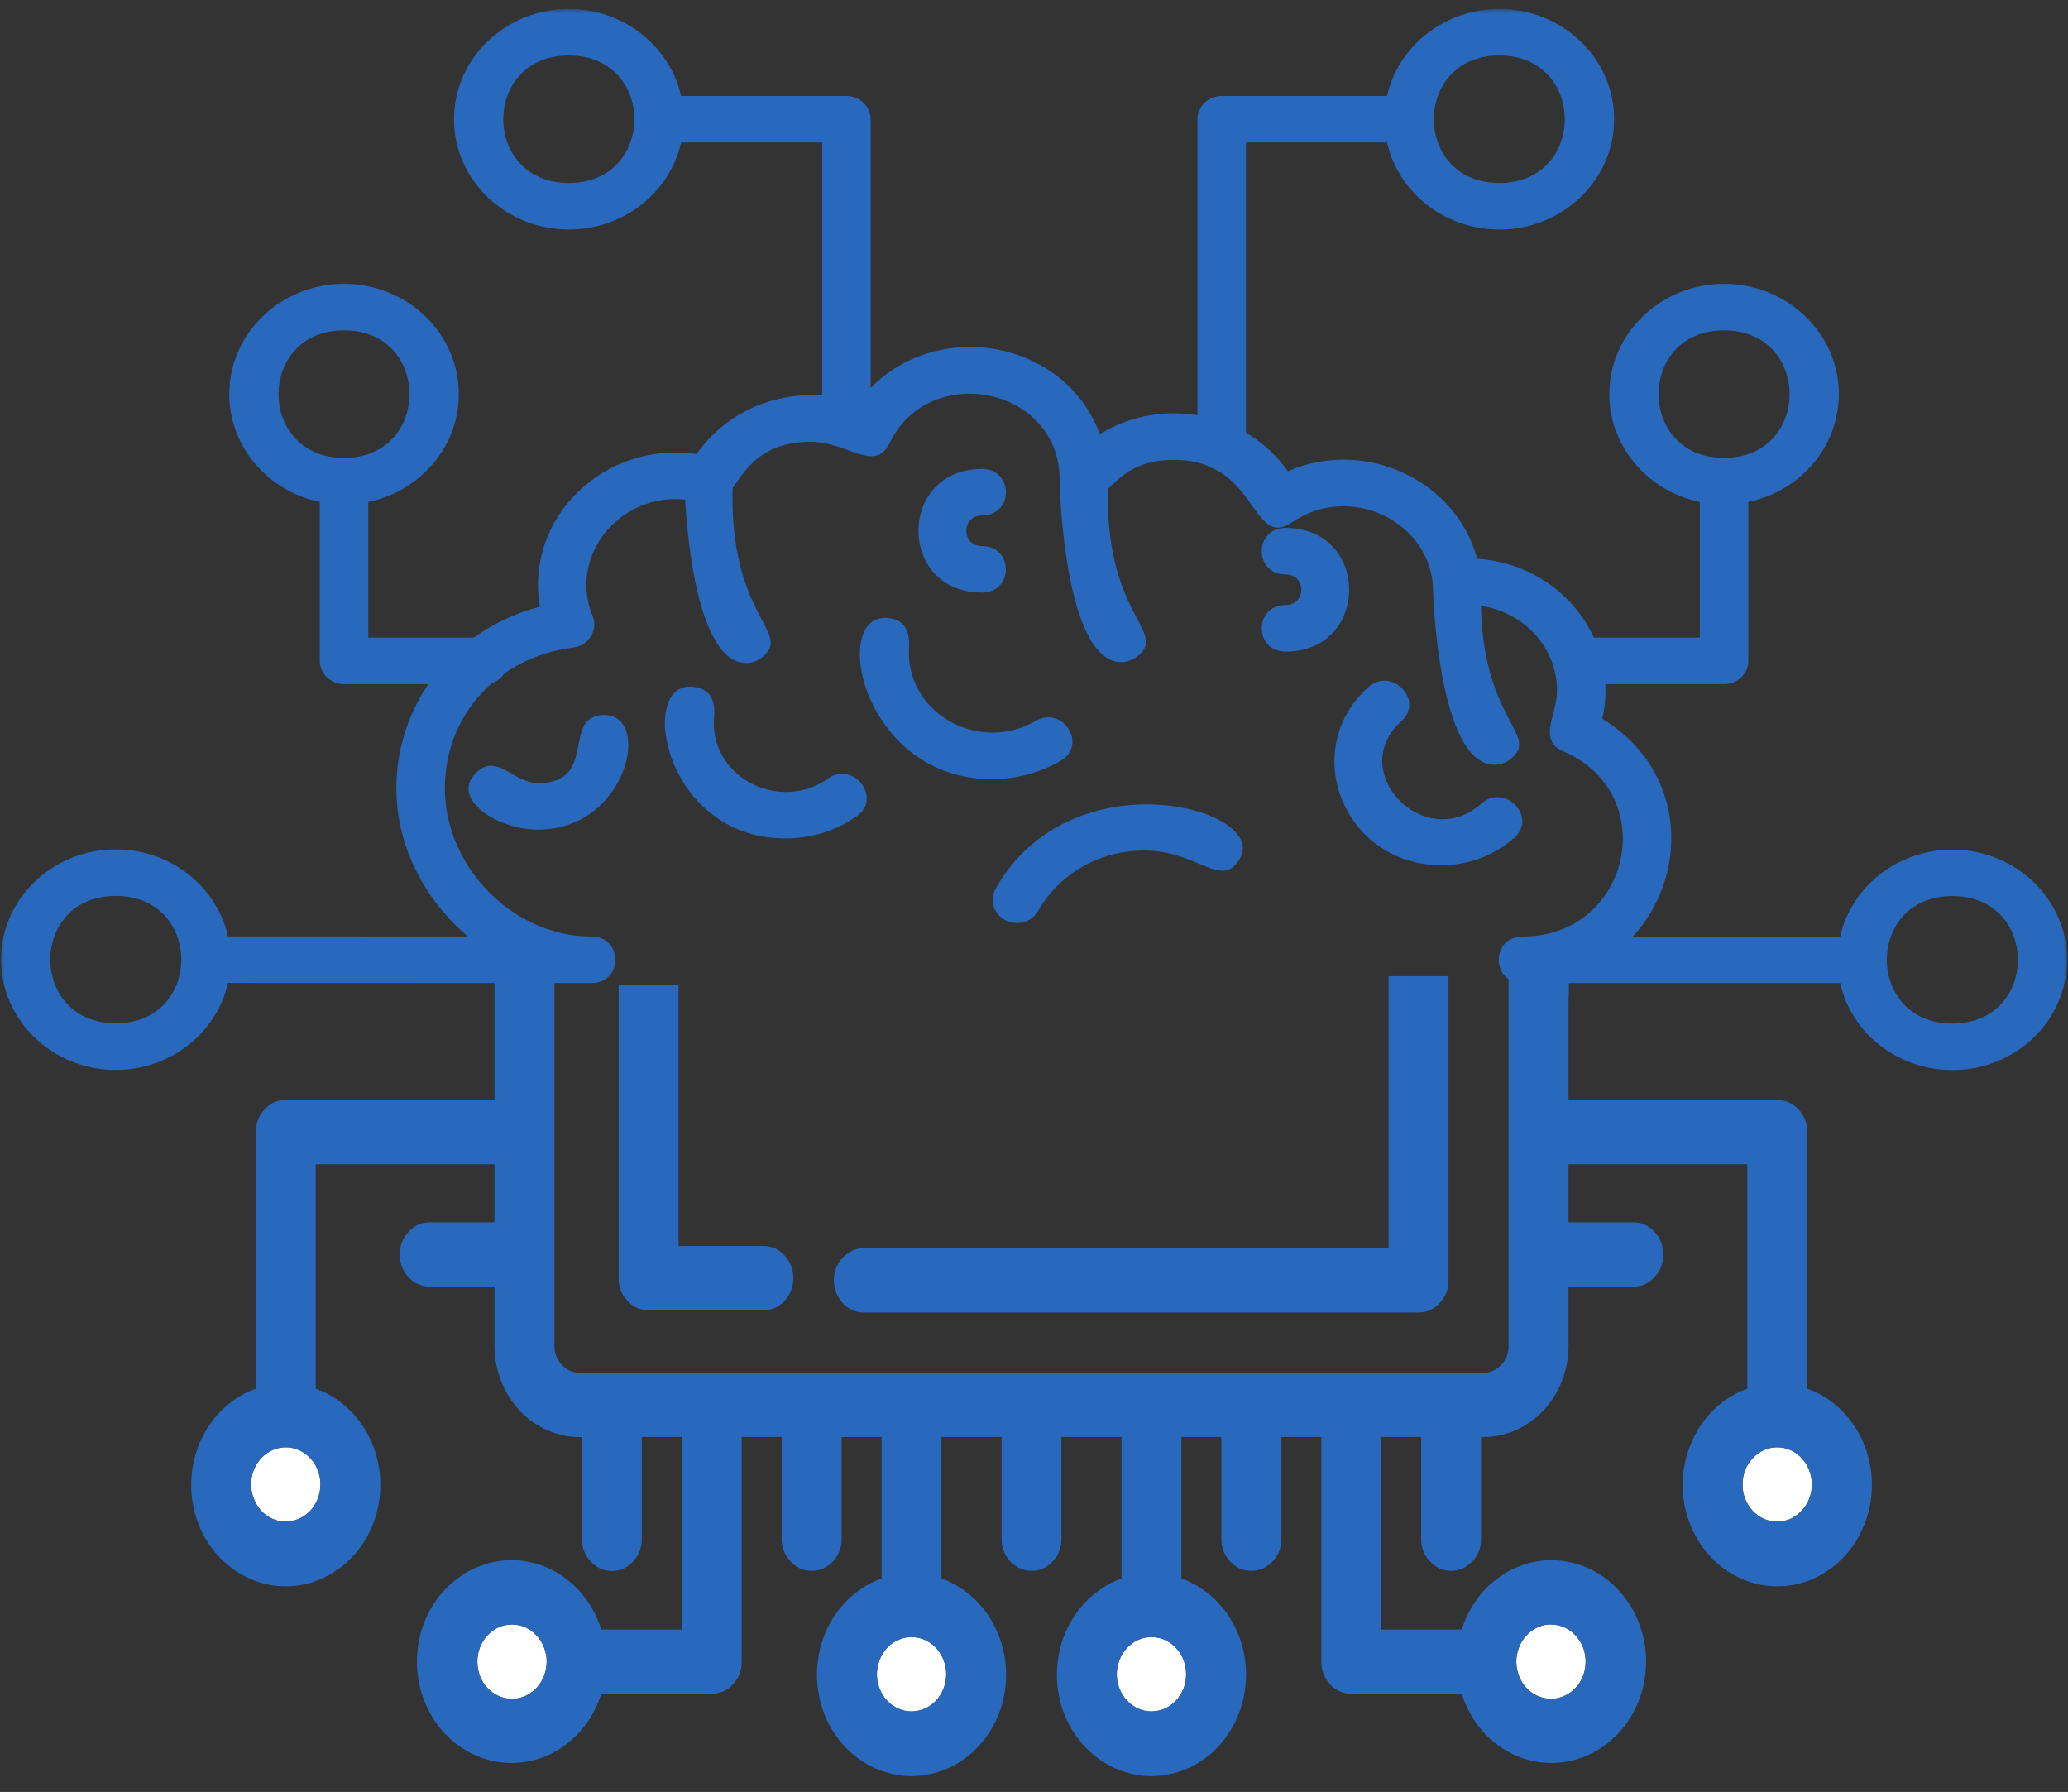 <svg width="232" height="201" viewBox="0 0 232 201" fill="none" xmlns="http://www.w3.org/2000/svg">
<rect x="0" y="0" width="232" height="201" fill="#333333" stroke="none"/>
<path d="M96.913 140.01H155.779V109.5H162.5V143.607C162.5 144.603 162.182 145.454 161.516 146.161C160.865 146.867 160.078 147.221 159.14 147.221H96.913C95.99 147.221 95.203 146.867 94.537 146.161C93.886 145.454 93.553 144.603 93.553 143.607C93.553 142.611 93.886 141.76 94.537 141.07C95.203 140.363 95.99 140.01 96.913 140.01Z" fill="#2969BD"/>
<mask id="mask0_211_350" style="mask-type:luminance" maskUnits="userSpaceOnUse" x="16" y="0" width="200" height="200">
<path d="M16 0H216V200H16V0Z" fill="white"/>
</mask>
<g mask="url(#mask0_211_350)">
<path d="M32.06 170.674C31.545 170.674 31.046 170.577 30.576 170.369C30.092 170.144 29.668 169.855 29.305 169.453C28.942 169.068 28.669 168.618 28.473 168.104C28.276 167.59 28.17 167.06 28.17 166.514C28.17 165.952 28.261 165.422 28.457 164.924C28.669 164.41 28.942 163.961 29.305 163.559C29.668 163.174 30.092 162.868 30.561 162.66C31.046 162.451 31.545 162.338 32.06 162.338C32.575 162.338 33.074 162.451 33.543 162.66C34.028 162.868 34.436 163.174 34.8 163.559C35.178 163.945 35.45 164.394 35.647 164.908C35.844 165.422 35.95 165.952 35.95 166.498C35.95 167.06 35.844 167.59 35.647 168.104C35.45 168.618 35.178 169.068 34.815 169.453C34.436 169.839 34.028 170.144 33.543 170.353C33.074 170.561 32.575 170.674 32.06 170.674ZM57.444 190.557C56.914 190.557 56.43 190.444 55.946 190.235C55.476 190.027 55.052 189.721 54.689 189.336C54.326 188.951 54.038 188.501 53.842 187.987C53.645 187.473 53.554 186.943 53.554 186.381C53.554 185.835 53.645 185.305 53.842 184.791C54.038 184.277 54.326 183.827 54.689 183.442C55.052 183.04 55.476 182.751 55.946 182.526C56.43 182.318 56.914 182.221 57.444 182.221C57.959 182.221 58.443 182.318 58.927 182.526C59.397 182.751 59.821 183.04 60.184 183.442C60.547 183.827 60.835 184.277 61.031 184.791C61.228 185.305 61.334 185.835 61.334 186.381C61.319 186.943 61.228 187.473 61.031 187.987C60.835 188.485 60.547 188.934 60.184 189.336C59.821 189.721 59.397 190.027 58.927 190.235C58.443 190.444 57.959 190.557 57.444 190.557ZM102.264 191.97C101.749 191.97 101.249 191.857 100.78 191.649C100.296 191.44 99.872 191.135 99.509 190.749C99.145 190.364 98.873 189.898 98.676 189.4C98.479 188.886 98.373 188.356 98.373 187.794C98.373 187.248 98.479 186.718 98.676 186.204C98.873 185.69 99.145 185.241 99.509 184.855C99.872 184.454 100.296 184.165 100.78 183.94C101.249 183.731 101.749 183.635 102.264 183.635C102.778 183.635 103.278 183.731 103.747 183.94C104.231 184.165 104.655 184.454 105.018 184.855C105.382 185.241 105.654 185.69 105.851 186.204C106.063 186.718 106.154 187.248 106.154 187.794C106.154 188.356 106.048 188.886 105.851 189.4C105.654 189.898 105.382 190.348 105.018 190.749C104.64 191.135 104.231 191.44 103.747 191.649C103.278 191.857 102.778 191.954 102.264 191.97ZM129.176 191.97C128.662 191.97 128.162 191.857 127.693 191.649C127.209 191.44 126.8 191.135 126.437 190.749C126.058 190.364 125.786 189.898 125.589 189.4C125.392 188.886 125.286 188.356 125.286 187.794C125.286 187.248 125.392 186.718 125.589 186.204C125.786 185.69 126.058 185.241 126.437 184.855C126.8 184.454 127.209 184.165 127.693 183.94C128.162 183.731 128.662 183.635 129.176 183.635C129.691 183.635 130.191 183.731 130.675 183.94C131.144 184.165 131.568 184.454 131.931 184.855C132.295 185.241 132.582 185.69 132.779 186.204C132.976 186.718 133.067 187.248 133.067 187.794C133.067 188.356 132.976 188.886 132.779 189.4C132.567 189.898 132.295 190.348 131.931 190.749C131.568 191.135 131.144 191.44 130.675 191.649C130.191 191.857 129.691 191.954 129.176 191.97ZM173.996 182.221C174.511 182.221 175.01 182.318 175.479 182.526C175.964 182.751 176.387 183.04 176.751 183.442C177.114 183.827 177.386 184.277 177.598 184.791C177.795 185.305 177.886 185.835 177.886 186.381C177.886 186.943 177.795 187.473 177.598 187.987C177.386 188.501 177.114 188.951 176.751 189.336C176.387 189.721 175.964 190.027 175.479 190.235C175.01 190.444 174.511 190.557 173.996 190.557C173.481 190.557 172.982 190.444 172.512 190.235C172.028 190.027 171.604 189.721 171.241 189.336C170.878 188.951 170.605 188.501 170.409 187.987C170.212 187.473 170.106 186.943 170.106 186.381C170.106 185.835 170.212 185.305 170.409 184.791C170.605 184.277 170.878 183.827 171.256 183.426C171.619 183.04 172.043 182.735 172.512 182.526C172.997 182.318 173.496 182.205 174.011 182.205L173.996 182.221ZM199.38 170.69C198.865 170.69 198.366 170.577 197.881 170.369C197.412 170.16 196.988 169.855 196.625 169.469C196.262 169.068 195.974 168.618 195.777 168.104C195.581 167.606 195.49 167.076 195.49 166.514C195.49 165.968 195.581 165.438 195.777 164.924C195.974 164.41 196.262 163.961 196.625 163.575C196.988 163.174 197.412 162.868 197.881 162.66C198.366 162.451 198.865 162.338 199.38 162.338C199.895 162.338 200.394 162.451 200.863 162.66C201.348 162.868 201.756 163.174 202.135 163.575C202.498 163.961 202.771 164.41 202.967 164.924C203.164 165.438 203.27 165.968 203.27 166.514C203.255 167.671 202.877 168.634 202.12 169.453C201.363 170.256 200.455 170.674 199.395 170.674L199.38 170.69Z" fill="white"/>
<path fill-rule="evenodd" clip-rule="evenodd" d="M55.476 109.66V111C55.476 112 55.476 113 55.476 113V115V116V116.872V123.376H32.06C31.137 123.376 30.334 123.729 29.683 124.436C29.017 125.143 28.7 125.994 28.7 126.99C28.7 127.086 28.715 127.182 28.73 127.279C28.73 127.375 28.7 127.455 28.7 127.568V155.77C27.897 156.043 27.156 156.428 26.444 156.894C25.733 157.376 25.082 157.938 24.507 158.564C23.916 159.207 23.402 159.913 22.978 160.668C22.539 161.439 22.206 162.242 21.949 163.093C21.691 163.961 21.54 164.828 21.479 165.711C21.419 166.611 21.449 167.494 21.585 168.377C21.722 169.26 21.949 170.128 22.267 170.947C22.584 171.766 22.993 172.553 23.493 173.276C23.977 173.998 24.552 174.641 25.188 175.219C25.824 175.797 26.505 176.295 27.247 176.696C28.003 177.114 28.775 177.419 29.593 177.628C30.395 177.837 31.227 177.933 32.06 177.933C32.892 177.933 33.71 177.837 34.527 177.628C35.345 177.419 36.117 177.114 36.858 176.696C37.6 176.295 38.296 175.797 38.932 175.219C39.568 174.641 40.128 173.998 40.627 173.276C41.112 172.553 41.52 171.766 41.853 170.947C42.171 170.128 42.398 169.26 42.535 168.377C42.671 167.494 42.701 166.611 42.64 165.711C42.58 164.828 42.428 163.961 42.171 163.093C41.914 162.242 41.566 161.439 41.142 160.668C40.703 159.913 40.203 159.207 39.613 158.564C39.023 157.938 38.372 157.376 37.676 156.894C36.964 156.428 36.207 156.043 35.42 155.77V130.587H55.476V137.108H48.211C47.287 137.108 46.485 137.461 45.834 138.168C45.183 138.874 44.85 139.725 44.85 140.721C44.85 141.717 45.183 142.568 45.834 143.259C46.485 143.965 47.287 144.319 48.211 144.319H55.476V150.968C55.476 152.317 55.718 153.618 56.203 154.87C56.687 156.123 57.383 157.231 58.276 158.195C59.17 159.159 60.199 159.897 61.364 160.411C62.545 160.925 63.756 161.198 65.012 161.198H65.285V172.601C65.285 173.597 65.603 174.448 66.269 175.155C66.919 175.861 67.722 176.215 68.645 176.215C69.568 176.215 70.371 175.861 71.022 175.155C71.672 174.448 72.005 173.597 72.005 172.601V161.182H76.486V182.783H67.449C67.192 181.932 66.829 181.129 66.39 180.358C65.951 179.603 65.436 178.913 64.846 178.286C64.24 177.66 63.59 177.114 62.878 176.648C62.167 176.183 61.41 175.813 60.608 175.54C59.821 175.267 59.003 175.106 58.171 175.026C57.338 174.962 56.506 175.01 55.688 175.155C54.856 175.299 54.069 175.54 53.297 175.877C52.525 176.231 51.798 176.664 51.132 177.194C50.451 177.724 49.845 178.335 49.3 179.009C48.756 179.684 48.301 180.422 47.923 181.225C47.545 182.029 47.257 182.864 47.06 183.731C46.879 184.598 46.773 185.481 46.773 186.381C46.773 187.28 46.879 188.164 47.06 189.031C47.257 189.898 47.545 190.733 47.923 191.536C48.301 192.323 48.756 193.062 49.3 193.753C49.845 194.427 50.451 195.037 51.132 195.567C51.798 196.097 52.525 196.531 53.297 196.868C54.069 197.222 54.856 197.463 55.688 197.607C56.506 197.752 57.338 197.784 58.171 197.72C59.003 197.655 59.821 197.495 60.608 197.222C61.41 196.949 62.167 196.579 62.878 196.113C63.59 195.648 64.24 195.102 64.846 194.475C65.436 193.849 65.951 193.158 66.39 192.404C66.829 191.633 67.192 190.83 67.449 189.978H79.846C80.785 189.978 81.572 189.625 82.223 188.934C82.889 188.228 83.207 187.377 83.207 186.381V161.182H87.687V172.601C87.687 173.597 88.02 174.448 88.686 175.139C89.337 175.845 90.124 176.199 91.062 176.199C91.986 176.199 92.773 175.845 93.439 175.139C94.09 174.448 94.423 173.597 94.423 172.601V161.182H98.903V177.05C98.101 177.339 97.359 177.724 96.648 178.19C95.936 178.672 95.285 179.218 94.71 179.86C94.12 180.503 93.605 181.193 93.181 181.964C92.743 182.735 92.41 183.538 92.152 184.389C91.895 185.241 91.744 186.124 91.683 187.007C91.607 187.907 91.653 188.79 91.789 189.673C91.925 190.557 92.152 191.408 92.47 192.243C92.788 193.062 93.197 193.833 93.696 194.556C94.181 195.278 94.741 195.937 95.376 196.515C96.027 197.093 96.708 197.591 97.45 197.993C98.192 198.394 98.979 198.699 99.796 198.908C100.598 199.117 101.431 199.229 102.264 199.229C103.096 199.229 103.913 199.117 104.731 198.908C105.548 198.699 106.32 198.394 107.062 197.993C107.804 197.591 108.5 197.093 109.136 196.515C109.771 195.937 110.331 195.278 110.831 194.556C111.315 193.833 111.724 193.062 112.057 192.243C112.375 191.408 112.602 190.557 112.738 189.673C112.874 188.79 112.905 187.907 112.844 187.007C112.783 186.124 112.617 185.241 112.375 184.389C112.117 183.538 111.769 182.735 111.345 181.964C110.907 181.193 110.407 180.503 109.817 179.86C109.226 179.218 108.575 178.672 107.879 178.19C107.168 177.724 106.411 177.339 105.624 177.05V161.182H112.36V172.601C112.36 173.597 112.693 174.448 113.344 175.139C114.01 175.845 114.797 176.199 115.72 176.199C116.643 176.199 117.446 175.845 118.096 175.139C118.762 174.448 119.08 173.597 119.08 172.601V161.182H125.816V177.05C125.029 177.339 124.272 177.724 123.576 178.19C122.864 178.672 122.214 179.218 121.623 179.86C121.033 180.503 120.533 181.193 120.094 181.964C119.671 182.735 119.322 183.538 119.065 184.389C118.823 185.241 118.656 186.124 118.596 187.007C118.535 187.907 118.566 188.79 118.702 189.673C118.838 190.557 119.065 191.408 119.383 192.243C119.716 193.062 120.125 193.833 120.609 194.556C121.109 195.278 121.669 195.937 122.304 196.515C122.94 197.093 123.636 197.591 124.378 197.993C125.12 198.394 125.892 198.699 126.709 198.908C127.527 199.117 128.344 199.229 129.176 199.229C130.009 199.229 130.841 199.117 131.659 198.908C132.461 198.699 133.248 198.394 133.99 197.993C134.732 197.591 135.428 197.093 136.064 196.515C136.699 195.937 137.259 195.278 137.744 194.556C138.243 193.833 138.652 193.062 138.97 192.243C139.288 191.408 139.515 190.557 139.651 189.673C139.787 188.79 139.833 187.907 139.772 187.007C139.696 186.124 139.545 185.241 139.288 184.389C139.045 183.538 138.697 182.735 138.258 181.964C137.835 181.193 137.32 180.503 136.73 179.86C136.154 179.218 135.503 178.672 134.792 178.19C134.081 177.724 133.339 177.339 132.537 177.05V161.182H137.017V172.601C137.017 173.597 137.35 174.448 138.001 175.139C138.667 175.845 139.454 176.199 140.377 176.199C141.316 176.199 142.103 175.845 142.769 175.139C143.42 174.448 143.753 173.597 143.753 172.601V161.182H148.233V186.381C148.233 187.377 148.551 188.228 149.217 188.934C149.868 189.625 150.655 189.978 151.594 189.978H163.991C164.248 190.83 164.611 191.633 165.05 192.404C165.489 193.158 166.004 193.849 166.594 194.475C167.2 195.102 167.85 195.648 168.562 196.113C169.273 196.579 170.03 196.949 170.832 197.222C171.619 197.495 172.437 197.655 173.269 197.72C174.102 197.784 174.934 197.752 175.752 197.607C176.584 197.463 177.371 197.222 178.143 196.868C178.915 196.531 179.642 196.097 180.308 195.567C180.989 195.037 181.594 194.427 182.139 193.753C182.684 193.062 183.138 192.323 183.517 191.536C183.895 190.733 184.183 189.898 184.38 189.031C184.576 188.164 184.667 187.28 184.667 186.381C184.667 185.481 184.576 184.598 184.38 183.731C184.183 182.864 183.895 182.029 183.517 181.225C183.138 180.422 182.684 179.684 182.139 179.009C181.594 178.335 180.989 177.724 180.308 177.194C179.642 176.664 178.915 176.231 178.143 175.877C177.371 175.54 176.584 175.299 175.752 175.155C174.934 175.01 174.102 174.962 173.269 175.026C172.437 175.106 171.619 175.267 170.832 175.54C170.03 175.813 169.273 176.183 168.562 176.648C167.85 177.114 167.2 177.66 166.594 178.286C166.004 178.913 165.489 179.603 165.05 180.358C164.611 181.129 164.248 181.932 163.991 182.783H154.954V161.182H159.434V172.601C159.434 173.597 159.767 174.448 160.418 175.139C161.084 175.845 161.871 176.199 162.795 176.199C163.733 176.199 164.52 175.845 165.171 175.139C165.837 174.448 166.155 173.597 166.155 172.601V161.182H166.428C167.684 161.182 168.91 160.925 170.076 160.411C171.241 159.881 172.27 159.142 173.163 158.195C174.056 157.231 174.753 156.123 175.237 154.87C175.721 153.618 175.964 152.317 175.964 150.952V144.319H183.229C184.153 144.319 184.955 143.965 185.606 143.259C186.272 142.568 186.59 141.717 186.59 140.721C186.59 139.725 186.272 138.874 185.606 138.168C184.955 137.461 184.153 137.108 183.229 137.108H175.964V130.587H196.02V155.77C195.233 156.043 194.491 156.428 193.779 156.894C193.068 157.376 192.417 157.938 191.827 158.564C191.252 159.207 190.737 159.913 190.313 160.668C189.874 161.439 189.526 162.242 189.284 163.093C189.027 163.961 188.86 164.828 188.799 165.711C188.739 166.611 188.784 167.494 188.905 168.377C189.042 169.26 189.269 170.128 189.602 170.947C189.92 171.766 190.328 172.553 190.813 173.276C191.312 173.998 191.872 174.641 192.508 175.219C193.144 175.797 193.84 176.295 194.582 176.696C195.323 177.114 196.11 177.419 196.913 177.628C197.73 177.837 198.547 177.933 199.395 177.933C200.228 177.933 201.045 177.837 201.862 177.628C202.665 177.419 203.452 177.114 204.193 176.696C204.935 176.295 205.631 175.797 206.267 175.219C206.903 174.641 207.463 173.998 207.962 173.276C208.447 172.553 208.855 171.766 209.173 170.947C209.506 170.128 209.733 169.26 209.87 168.377C209.991 167.494 210.036 166.611 209.976 165.711C209.915 164.828 209.749 163.961 209.491 163.093C209.249 162.242 208.901 161.439 208.477 160.668C208.038 159.913 207.523 159.207 206.948 158.564C206.358 157.938 205.707 157.376 204.996 156.894C204.284 156.428 203.543 156.043 202.755 155.77V127.568C202.755 127.471 202.725 127.375 202.725 127.279C202.71 127.182 202.755 127.086 202.755 126.99C202.755 125.994 202.422 125.143 201.772 124.436C201.106 123.745 200.318 123.392 199.395 123.392H175.964V116.872V115.812V114C175.964 114 175.964 113.996 175.964 113C175.964 112.004 176 111.5 176 111.5V109.66H169.243V150.952C169.243 151.787 168.971 152.51 168.426 153.088C167.866 153.682 167.2 153.971 166.428 153.987H65.012C64.24 153.971 63.574 153.682 63.029 153.088C62.469 152.51 62.197 151.787 62.197 150.952V109.66H55.476ZM30.576 170.369C31.046 170.577 31.545 170.674 32.06 170.674C32.575 170.674 33.074 170.561 33.543 170.353C34.028 170.144 34.436 169.839 34.815 169.453C35.178 169.068 35.45 168.618 35.647 168.104C35.844 167.59 35.95 167.06 35.95 166.498C35.95 165.952 35.844 165.422 35.647 164.908C35.45 164.394 35.178 163.945 34.8 163.559C34.436 163.174 34.028 162.868 33.543 162.66C33.074 162.451 32.575 162.338 32.06 162.338C31.545 162.338 31.046 162.451 30.561 162.66C30.092 162.868 29.668 163.174 29.305 163.559C28.942 163.961 28.669 164.41 28.457 164.924C28.261 165.422 28.17 165.952 28.17 166.514C28.17 167.06 28.276 167.59 28.473 168.104C28.669 168.618 28.942 169.068 29.305 169.453C29.668 169.855 30.092 170.144 30.576 170.369ZM55.946 190.235C56.43 190.444 56.914 190.557 57.444 190.557C57.959 190.557 58.443 190.444 58.927 190.235C59.397 190.027 59.821 189.721 60.184 189.336C60.547 188.934 60.835 188.485 61.031 187.987C61.228 187.473 61.319 186.943 61.334 186.381C61.334 185.835 61.228 185.305 61.031 184.791C60.835 184.277 60.547 183.827 60.184 183.442C59.821 183.04 59.397 182.751 58.927 182.526C58.443 182.318 57.959 182.221 57.444 182.221C56.914 182.221 56.43 182.318 55.946 182.526C55.476 182.751 55.052 183.04 54.689 183.442C54.326 183.827 54.038 184.277 53.842 184.791C53.645 185.305 53.554 185.835 53.554 186.381C53.554 186.943 53.645 187.473 53.842 187.987C54.038 188.501 54.326 188.951 54.689 189.336C55.052 189.721 55.476 190.027 55.946 190.235ZM100.78 191.649C101.249 191.857 101.749 191.97 102.264 191.97C102.778 191.954 103.278 191.857 103.747 191.649C104.231 191.44 104.64 191.135 105.018 190.749C105.382 190.348 105.654 189.898 105.851 189.4C106.048 188.886 106.154 188.356 106.154 187.794C106.154 187.248 106.063 186.718 105.851 186.204C105.654 185.69 105.382 185.241 105.018 184.855C104.655 184.454 104.231 184.165 103.747 183.94C103.278 183.731 102.778 183.635 102.264 183.635C101.749 183.635 101.249 183.731 100.78 183.94C100.296 184.165 99.872 184.454 99.509 184.855C99.145 185.241 98.873 185.69 98.676 186.204C98.479 186.718 98.373 187.248 98.373 187.794C98.373 188.356 98.479 188.886 98.676 189.4C98.873 189.898 99.145 190.364 99.509 190.749C99.872 191.135 100.296 191.44 100.78 191.649ZM127.693 191.649C128.162 191.857 128.662 191.97 129.176 191.97C129.691 191.954 130.191 191.857 130.675 191.649C131.144 191.44 131.568 191.135 131.931 190.749C132.295 190.348 132.567 189.898 132.779 189.4C132.976 188.886 133.067 188.356 133.067 187.794C133.067 187.248 132.976 186.718 132.779 186.204C132.582 185.69 132.295 185.241 131.931 184.855C131.568 184.454 131.144 184.165 130.675 183.94C130.191 183.731 129.691 183.635 129.176 183.635C128.662 183.635 128.162 183.731 127.693 183.94C127.209 184.165 126.8 184.454 126.437 184.855C126.058 185.241 125.786 185.69 125.589 186.204C125.392 186.718 125.286 187.248 125.286 187.794C125.286 188.356 125.392 188.886 125.589 189.4C125.786 189.898 126.058 190.364 126.437 190.749C126.8 191.135 127.209 191.44 127.693 191.649ZM175.479 182.526C175.01 182.318 174.511 182.221 173.996 182.221L174.011 182.205C173.496 182.205 172.997 182.318 172.512 182.526C172.043 182.735 171.619 183.04 171.256 183.426C170.878 183.827 170.605 184.277 170.409 184.791C170.212 185.305 170.106 185.835 170.106 186.381C170.106 186.943 170.212 187.473 170.409 187.987C170.605 188.501 170.878 188.951 171.241 189.336C171.604 189.721 172.028 190.027 172.512 190.235C172.982 190.444 173.481 190.557 173.996 190.557C174.511 190.557 175.01 190.444 175.479 190.235C175.964 190.027 176.387 189.721 176.751 189.336C177.114 188.951 177.386 188.501 177.598 187.987C177.795 187.473 177.886 186.943 177.886 186.381C177.886 185.835 177.795 185.305 177.598 184.791C177.386 184.277 177.114 183.827 176.751 183.442C176.387 183.04 175.964 182.751 175.479 182.526ZM197.881 170.369C198.366 170.577 198.865 170.69 199.38 170.69L199.395 170.674C200.455 170.674 201.363 170.256 202.12 169.453C202.877 168.634 203.255 167.671 203.27 166.514C203.27 165.968 203.164 165.438 202.967 164.924C202.771 164.41 202.498 163.961 202.135 163.575C201.756 163.174 201.348 162.868 200.863 162.66C200.394 162.451 199.895 162.338 199.38 162.338C198.865 162.338 198.366 162.451 197.881 162.66C197.412 162.868 196.988 163.174 196.625 163.575C196.262 163.961 195.974 164.41 195.777 164.924C195.581 165.438 195.49 165.968 195.49 166.514C195.49 167.076 195.581 167.606 195.777 168.104C195.974 168.618 196.262 169.068 196.625 169.469C196.988 169.855 197.412 170.16 197.881 170.369Z" fill="#2969BD"/>
</g>
<path d="M76.119 139.76H85.639C86.563 139.76 87.365 140.113 88.016 140.82C88.667 141.51 89 142.361 89 143.357C89 144.353 88.667 145.204 88.016 145.911C87.365 146.617 86.563 146.971 85.639 146.971H72.758C71.82 146.971 71.033 146.617 70.382 145.911C69.716 145.204 69.398 144.353 69.398 143.357V110.5H76.119V139.76Z" fill="#2969BD"/>
<path fill-rule="evenodd" clip-rule="evenodd" d="M170.812 110.268C167.238 110.268 167.238 105.048 170.812 105.048C182.936 105.048 186.438 89.052 175.423 84.298C172.446 83.028 174.679 80.207 174.679 77.471C174.679 71.8 169.572 67.356 163.722 67.906C162.219 68.062 160.877 66.99 160.746 65.537C160.075 58.258 151.306 54.252 145.004 58.554C140.291 61.77 141.225 51.585 131.713 51.585C124.214 51.585 124.389 57.454 120.727 56.269C119.618 55.916 118.874 54.914 118.874 53.8C118.874 43.418 104.27 40.47 99.806 49.681C98.143 53.109 95.064 49.554 90.979 49.554C81.949 49.554 83.087 57.679 78.71 56.41C70.686 54.068 63.464 61.7 66.484 69.106C67.126 70.671 66.046 72.421 64.31 72.632C55.834 73.704 49.91 80.207 49.91 88.431C49.91 97.29 57.599 105.048 66.353 105.048C69.927 105.048 69.927 110.268 66.353 110.268C54.696 110.268 44.468 100.055 44.468 88.431C44.468 78.684 51.092 70.53 60.575 68.047C58.854 58.088 67.797 49.413 78.141 50.937C82.08 45.252 89.564 42.896 96.246 45.209C103.439 35.391 119.166 37.451 123.397 48.694C130.356 44.391 139.781 46.183 144.479 52.855C153.203 49.089 163.343 53.885 165.721 62.673C175.102 63.28 181.769 71.786 179.756 80.63C193.776 89.193 187.517 110.268 170.812 110.268Z" fill="#2969BD"/>
<path fill-rule="evenodd" clip-rule="evenodd" d="M161.723 97.05C150.796 97.05 145.631 84.157 153.495 77.09C156.106 74.734 159.812 78.543 157.215 80.898C150.913 86.583 159.885 95.766 166.188 90.138C168.814 87.811 172.505 91.633 169.879 93.961C167.661 95.95 164.758 97.05 161.723 97.05Z" fill="#2969BD"/>
<path fill-rule="evenodd" clip-rule="evenodd" d="M114.074 103.539C112.061 103.539 110.704 101.437 111.696 99.674C120.231 84.608 142.64 90.731 139.037 96.401C136.921 99.759 134.47 95.4 128.314 95.4C123.368 95.4 118.831 97.995 116.467 102.171C115.986 103.045 115.052 103.539 114.074 103.539Z" fill="#2969BD"/>
<path fill-rule="evenodd" clip-rule="evenodd" d="M88.134 94.046C74.318 94.046 71.43 76.159 77.849 77.047C80.694 77.428 80.081 80.179 80.081 81.096C80.081 87.444 87.624 91.055 92.89 87.331C95.764 85.314 98.989 89.517 96.115 91.549C93.78 93.185 91.023 94.046 88.134 94.046Z" fill="#2969BD"/>
<path fill-rule="evenodd" clip-rule="evenodd" d="M60.356 93.058C55.746 93.058 50.567 89.602 53.339 86.753C55.717 84.312 57.511 87.839 60.356 87.839C67.067 87.839 63.055 80.546 67.505 80.207C73.297 79.77 70.51 93.058 60.356 93.058Z" fill="#2969BD"/>
<path fill-rule="evenodd" clip-rule="evenodd" d="M125.804 74.268C119.472 74.268 118.83 54.844 118.889 53.701C119.035 50.259 124.447 50.471 124.316 53.899C123.689 69.388 131.363 70.841 127.453 73.718C126.957 74.085 126.373 74.268 125.804 74.268Z" fill="#2969BD"/>
<path fill-rule="evenodd" clip-rule="evenodd" d="M83.714 74.367C77.382 74.367 76.74 54.943 76.784 53.8C76.93 50.372 82.357 50.584 82.211 54.012C81.569 69.472 89.258 70.939 85.362 73.831C84.866 74.198 84.283 74.367 83.699 74.367H83.714Z" fill="#2969BD"/>
<path fill-rule="evenodd" clip-rule="evenodd" d="M167.661 85.779C161.344 85.779 160.702 66.355 160.746 65.212C160.892 61.784 166.319 61.982 166.173 65.424C165.546 80.898 173.22 82.351 169.324 85.243C168.828 85.61 168.245 85.779 167.661 85.779Z" fill="#2969BD"/>
<path fill-rule="evenodd" clip-rule="evenodd" d="M111.317 87.401C96.625 87.401 93.051 68.64 99.631 69.317C102.388 69.613 101.965 72.209 101.965 73.196C101.965 80.235 110.018 84.467 116.175 80.87C119.224 79.093 122.054 83.55 119.005 85.328C116.686 86.682 114.03 87.387 111.317 87.387V87.401Z" fill="#2969BD"/>
<path fill-rule="evenodd" clip-rule="evenodd" d="M110.165 66.468C100.667 66.468 100.667 52.601 110.165 52.601C113.739 52.601 113.739 57.82 110.165 57.82C107.816 57.82 107.816 61.248 110.165 61.248C113.739 61.248 113.739 66.468 110.165 66.468Z" fill="#2969BD"/>
<path fill-rule="evenodd" clip-rule="evenodd" d="M144.231 73.084C140.656 73.084 140.656 67.864 144.231 67.864C146.579 67.864 146.579 64.436 144.231 64.436C140.656 64.436 140.656 59.217 144.231 59.217C153.728 59.217 153.728 73.084 144.231 73.084Z" fill="#2969BD"/>
<path fill-rule="evenodd" clip-rule="evenodd" d="M193.411 76.737H176.925C173.336 76.737 173.351 71.518 176.925 71.518H190.698V53.969C190.698 50.542 196.139 50.542 196.139 53.969V74.127C196.139 75.566 194.914 76.737 193.411 76.737Z" fill="#2969BD"/>
<path fill-rule="evenodd" clip-rule="evenodd" d="M193.411 56.579C186.321 56.579 180.543 51.035 180.543 44.208C180.543 37.395 186.321 31.837 193.411 31.837C200.516 31.837 206.294 37.395 206.294 44.208C206.294 51.035 200.516 56.579 193.411 56.579ZM193.411 37.056C183.622 37.056 183.622 51.36 193.411 51.36C203.215 51.36 203.215 37.056 193.411 37.056Z" fill="#2969BD"/>
<path fill-rule="evenodd" clip-rule="evenodd" d="M94.962 50.161C93.46 50.161 92.234 48.99 92.234 47.551V15.981H73.968C70.394 15.981 70.394 10.762 73.968 10.762H94.962C96.45 10.762 97.676 11.932 97.676 13.371V47.551C97.676 48.99 96.465 50.161 94.962 50.161Z" fill="#2969BD"/>
<mask id="mask1_211_350" style="mask-type:luminance" maskUnits="userSpaceOnUse" x="49" y="1" width="31" height="27">
<path d="M49.137 1H79.016V27.83H49.137V1Z" fill="white"/>
</mask>
<g mask="url(#mask1_211_350)">
<path fill-rule="evenodd" clip-rule="evenodd" d="M63.814 25.742C56.709 25.742 50.932 20.199 50.932 13.371C50.932 6.558 56.709 1 63.814 1C70.919 1 76.697 6.558 76.697 13.371C76.697 20.199 70.919 25.742 63.814 25.742ZM63.814 6.219C54.01 6.219 54.01 20.523 63.814 20.523C73.618 20.523 73.618 6.219 63.814 6.219Z" fill="#2969BD"/>
</g>
<path fill-rule="evenodd" clip-rule="evenodd" d="M54.272 76.737H38.589C37.101 76.737 35.875 75.566 35.875 74.127V53.969C35.875 50.542 41.317 50.542 41.317 53.969V71.518H54.272C57.847 71.518 57.847 76.737 54.272 76.737Z" fill="#2969BD"/>
<path fill-rule="evenodd" clip-rule="evenodd" d="M38.589 56.579C31.499 56.579 25.721 51.035 25.721 44.208C25.721 37.395 31.499 31.837 38.589 31.837C45.694 31.837 51.471 37.395 51.471 44.208C51.471 51.035 45.694 56.579 38.589 56.579ZM38.589 37.056C28.8 37.056 28.8 51.36 38.589 51.36C48.393 51.36 48.393 37.056 38.589 37.056Z" fill="#2969BD"/>
<path fill-rule="evenodd" clip-rule="evenodd" d="M137.053 52.714C135.565 52.714 134.339 51.543 134.339 50.104V13.371C134.339 11.932 135.565 10.762 137.053 10.762H158.047C161.621 10.762 161.621 15.981 158.047 15.981H139.781V50.104C139.781 51.543 138.555 52.714 137.053 52.714Z" fill="#2969BD"/>
<mask id="mask2_211_350" style="mask-type:luminance" maskUnits="userSpaceOnUse" x="153" y="1" width="31" height="27">
<path d="M153.714 1H183.593V27.83H153.714V1Z" fill="white"/>
</mask>
<g mask="url(#mask2_211_350)">
<path fill-rule="evenodd" clip-rule="evenodd" d="M168.201 25.742C161.096 25.742 155.319 20.199 155.319 13.371C155.319 6.558 161.096 1 168.201 1C175.306 1 181.083 6.558 181.083 13.371C181.083 20.199 175.306 25.742 168.201 25.742ZM168.201 6.219C158.412 6.219 158.397 20.523 168.201 20.523C177.99 20.523 177.99 6.219 168.201 6.219Z" fill="#2969BD"/>
</g>
<path fill-rule="evenodd" clip-rule="evenodd" d="M65.375 110.268L23.153 110.254C19.579 110.24 19.579 105.034 23.153 105.034L65.375 105.049C68.949 105.063 68.949 110.268 65.375 110.268Z" fill="#2969BD"/>
<mask id="mask3_211_350" style="mask-type:luminance" maskUnits="userSpaceOnUse" x="0" y="92" width="27" height="30">
<path d="M0 92.832H26.728V121.722H0V92.832Z" fill="white"/>
</mask>
<g mask="url(#mask3_211_350)">
<path fill-rule="evenodd" clip-rule="evenodd" d="M12.985 120.015C5.894 120.015 0.117 114.458 0.117 107.644C0.117 100.817 5.894 95.273 12.985 95.273C20.09 95.273 25.867 100.817 25.867 107.644C25.867 114.458 20.09 120.015 12.985 120.015ZM12.985 100.492C3.195 100.492 3.195 114.782 12.985 114.782C22.789 114.782 22.789 100.492 12.985 100.492Z" fill="#2969BD"/>
</g>
<path fill-rule="evenodd" clip-rule="evenodd" d="M208.861 110.268H171.002C167.428 110.268 167.428 105.049 171.002 105.049H208.861C212.436 105.049 212.436 110.268 208.861 110.268Z" fill="#2969BD"/>
<mask id="mask4_211_350" style="mask-type:luminance" maskUnits="userSpaceOnUse" x="206" y="92" width="26" height="30">
<path d="M206.002 92.832H232V121.722H206.002V92.832Z" fill="white"/>
</mask>
<g mask="url(#mask4_211_350)">
<path fill-rule="evenodd" clip-rule="evenodd" d="M219.03 120.029C211.925 120.029 206.148 114.486 206.148 107.658C206.148 100.845 211.925 95.301 219.03 95.301C226.121 95.301 231.898 100.845 231.898 107.658C231.898 114.486 226.121 120.029 219.03 120.029ZM219.03 100.506C209.226 100.506 209.226 114.81 219.03 114.81C228.82 114.81 228.82 100.506 219.03 100.506Z" fill="#2969BD"/>
</g>
</svg>
